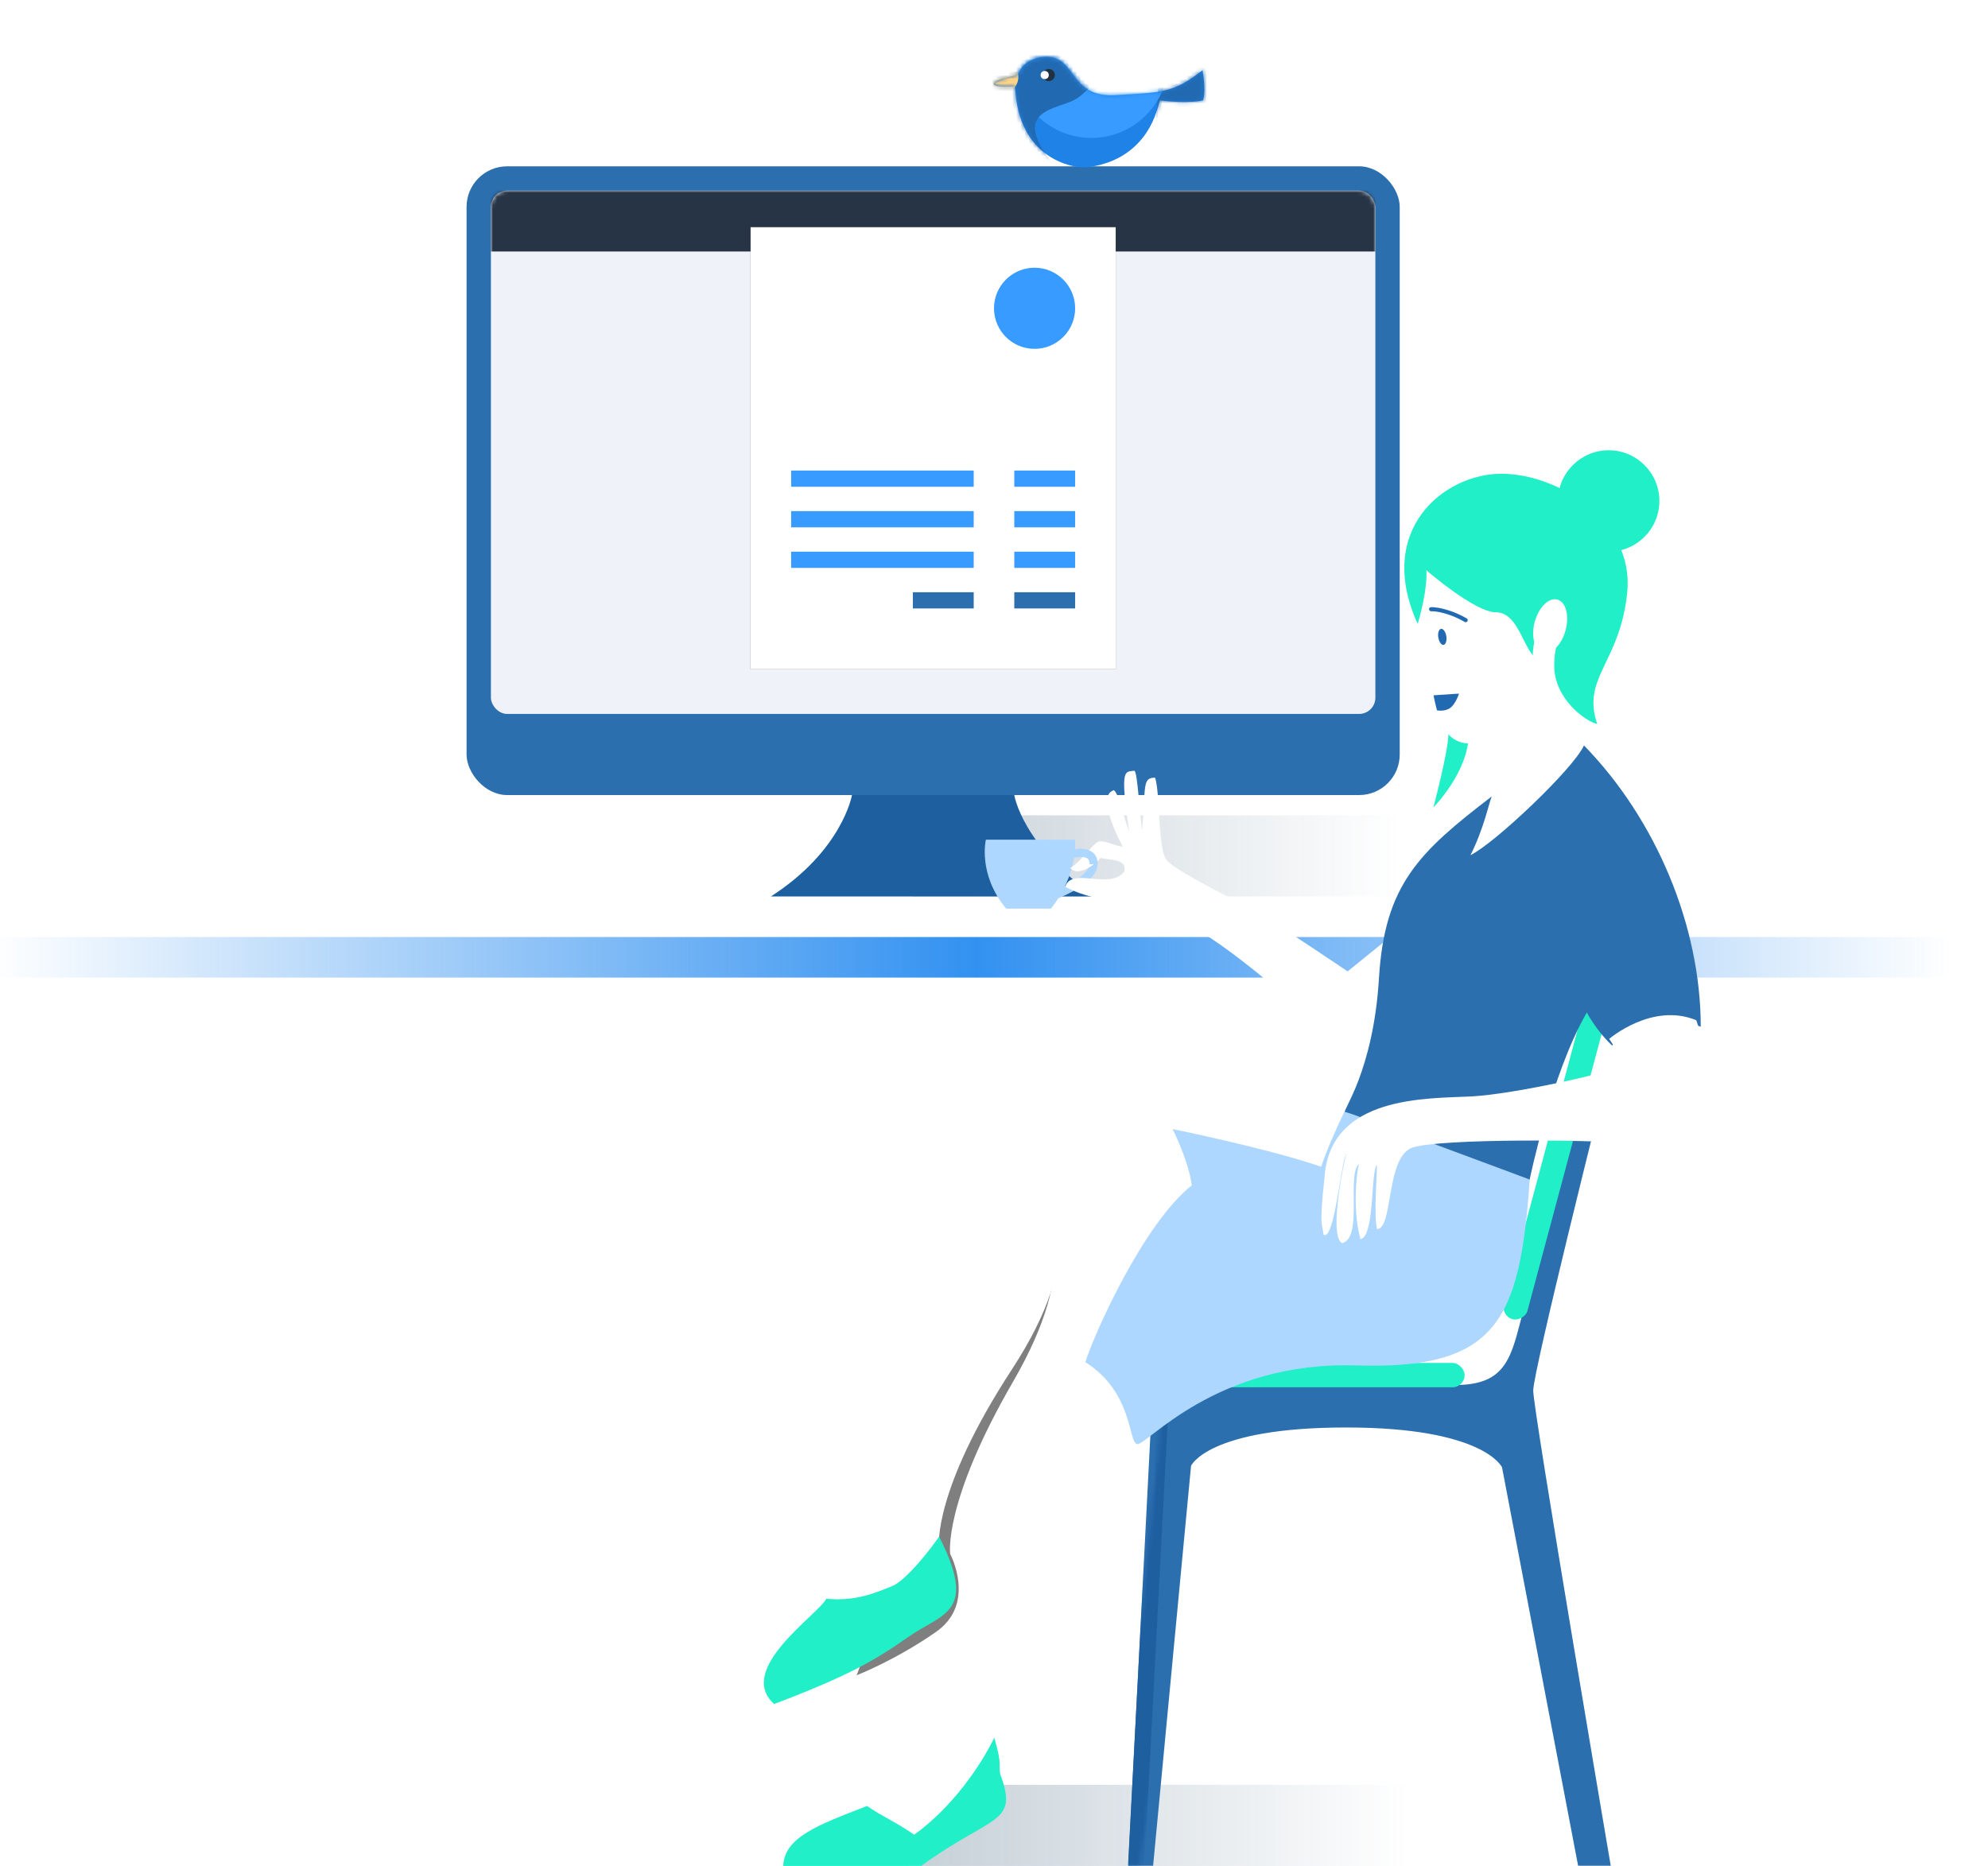 <svg xmlns="http://www.w3.org/2000/svg" xmlns:xlink="http://www.w3.org/1999/xlink" width="490" height="460" viewBox="0 0 490 460"><defs><linearGradient id="b" x1="97.752%" x2="0%" y1="50%" y2="50%"><stop offset="0%" stop-color="#3291F0" stop-opacity="0"/><stop offset="49.779%" stop-color="#3291F0"/><stop offset="100%" stop-color="#3291F0" stop-opacity="0"/></linearGradient><linearGradient id="c" x1="100%" x2="0%" y1="50%" y2="50%"><stop offset="0%" stop-color="#1E4664" stop-opacity="0"/><stop offset="100%" stop-color="#1E4664" stop-opacity=".25"/></linearGradient><rect id="d" width="230" height="155" rx="10"/><rect id="f" width="218" height="129" rx="4"/><path id="i" d="M0 0H90V109H0z"/><filter id="h" width="110%" height="108.3%" x="-5%" y="-4.1%" filterUnits="objectBoundingBox"><feOffset in="SourceAlpha" result="shadowOffsetOuter1"/><feGaussianBlur in="shadowOffsetOuter1" result="shadowBlurOuter1" stdDeviation="1.5"/><feColorMatrix in="shadowBlurOuter1" values="0 0 0 0 0.137 0 0 0 0 0.196 0 0 0 0 0.255 0 0 0 0.15 0"/></filter><path id="a" d="M0 20H30V40H0z"/><mask id="j" width="30" height="20" x="0" y="0" fill="#fff"><use xlink:href="#a"/></mask><path id="k" d="M21.777 27.264c-1.646 0-15.833-1.552-16.574-19.984 0 0-5.45.42-5.194-.664.294-1.241 3.956-1.343 6.055-2.377C6.96 1.232 10.475 0 12.821 0c7.627 0 5.605 10.137 17.111 9.452 11.506-.685 14.182-.43 21.475-6.148.908 5.717.097 7.441.097 7.441s-3.424.907-10.66 0c-3.542 15.892-17.42 16.519-19.067 16.519z"/><path id="m" d="M.081 193.946L6.217 74.798s65.717.547 71.725.547c13.562.871 15.944-4.489 18.474-14.275C98.946 51.284 112.633.698 112.633.698l4.948.854s-17.676 70.41-17.676 75.27c0 4.86 19.106 117.124 19.106 117.124h-8.042L92.218 95.733s-4.35-9.827-38.43-9.827c-34.078 0-38.22 9.456-38.22 9.456l-9.35 98.584H.08z"/><path id="p" d="M45.216 170.509c-4.037 2.103-16.035 26.835-18.284 83.645-.49 16.064-3.409 36.872-6.79 44.84 0 0 9.57-3.702 19.593-10.71 10.023-7.008 3.46-19.216 3.46-19.216s-1.796-12.565 15.498-42.441c17.294-29.876 7.498-40.15 7.498-40.15s-16.939-18.072-20.975-15.968z"/><filter id="o" width="124.6%" height="109.3%" x="-6.1%" y="-2.3%" filterUnits="objectBoundingBox"><feOffset dx="3" dy="3" in="SourceAlpha" result="shadowOffsetOuter1"/><feGaussianBlur in="shadowOffsetOuter1" result="shadowBlurOuter1" stdDeviation="1.5"/><feColorMatrix in="shadowBlurOuter1" values="0 0 0 0 0.137 0 0 0 0 0.196 0 0 0 0 0.255 0 0 0 0.25 0"/></filter></defs><g fill="none" fill-rule="evenodd" transform="translate(0 14)"><path fill="url(#b)" d="M0 217H490V227H0z"/><g transform="translate(115 27)"><path fill="url(#c)" transform="translate(110 160)" d="M0 0H120V20H0z"/><path fill="#1E5FA0" d="M95 155h40s1.921 12.5 20 25H75c17.63-11.317 20-25 20-25z"/><mask id="e" fill="#fff"><use xlink:href="#d"/></mask><use fill="#2B6FAF" xlink:href="#d"/><g mask="url(#e)"><g transform="translate(6 6)"><mask id="g" fill="#fff"><use xlink:href="#f"/></mask><use fill="#EFF3F9" xlink:href="#f"/><path fill="#273446" mask="url(#g)" d="M0 0H218V15H0z"/><g mask="url(#g)"><g transform="translate(64 9)"><use fill="#000" filter="url(#h)" xlink:href="#i"/><use fill="#FFF" xlink:href="#i"/><g transform="translate(10 10)"><path fill="#379BFF" d="M0 50H45V54H0z"/><path fill="#379BFF" d="M55 50H70V54H55z"/><path fill="#379BFF" d="M0 60H45V64H0z"/><path fill="#379BFF" d="M55 60H70V64H55z"/><circle cx="60" cy="10" r="10" fill="#379BFF"/><path fill="#379BFF" d="M0 70H45V74H0z"/><path fill="#379BFF" d="M55 70H70V74H55z"/><path fill="#2B6FAF" d="M55 80H70V84H55z"/><path fill="#2B6FAF" d="M30 80H45V84H30z"/><use stroke="#20EFC8" stroke-dasharray="5" stroke-width="2" mask="url(#j)" xlink:href="#a"/></g></g></g></g></g></g><g transform="translate(245)"><mask id="l" fill="#fff"><use xlink:href="#k"/></mask><use fill="#1E82E6" xlink:href="#k"/><path fill="#216AB2" mask="url(#l)" d="M41 -1L56 -1 56 15 40 15z"/><circle cx="24" cy="1" r="19" fill="#379BFF" mask="url(#l)"/><path fill="#216AB2" d="M-4-8h40C33.867-5.34 24.519 8.154 19.905 10.59c-4.614 2.437-15.745 2.565-5.841 15.21L-4 28V-8z" mask="url(#l)"/><circle cx="2" cy="5" r="4" fill="#FFD488" mask="url(#l)"/><circle cx="13.5" cy="4.5" r="1.5" fill="#233241" mask="url(#l)"/><circle cx="12.5" cy="4.5" r="1" fill="#FFF" mask="url(#l)"/></g><g transform="translate(188 97)"><path fill="url(#c)" transform="translate(39 329)" d="M0 0H120V20H0z"/><g transform="translate(90 137)"><g transform="translate(0 18)"><mask id="n" fill="#fff"><use xlink:href="#m"/></mask><use fill="#2B6FAF" xlink:href="#m"/><path fill="#1E5FA0" mask="url(#n)" transform="rotate(3 5.324 131.53)" d="M3.309 68.882L7.339 69.375 7.339 193.923 3.309 194.178z"/></g><rect width="75" height="6" x="8" y="88" fill="#20EFC8" rx="3"/><rect width="79.142" height="6" x="65.497" y="35.999" fill="#20EFC8" rx="3" transform="rotate(105 105.068 38.999)"/></g><path fill="#20EFC8" d="M169 70h5c0 9.248-8.702 18.055-8.702 18.055S169 74.1 169 70z"/><g transform="translate(158 26)"><path fill="#FFF" d="M2.285.684c-.636 3.804 3.687 15.26 0 20.936-3.688 5.674-1.082 4.538 3.603 5.674 2.7 12.056 2.506 23.583 18.107 17.2 2.553 13.04-16.56 43.698-16.56 43.698S36.52 74.205 47.048 60.034c0 0-8.396-20.384-4.357-53.48-1.965.211-33.578 3.856-40.407-5.87z"/><ellipse cx="9.5" cy="20" fill="#216AB2" rx="1" ry="2" transform="rotate(-9 9.5 20)"/><path stroke="#216AB2" stroke-linecap="round" d="M7.124 13.212c-1.762 0 2.51-.572 8.139 2.674"/><path fill="#216AB2" d="M7.334 34.414C10.648 34.153 13.61 34 13.61 34s-.78 2.5-2.146 3.505c-1.367 1.004-3.282.616-3.282.616s-.682-2.695-.848-3.707z"/></g><path fill="#20EFC8" d="M161.434 42.806C150.837 19.6 167.938 5.79 182.074 5.79c14.135 0 32.763 11.864 31.005 29.26-1.758 17.395-11.319 20.918-7.394 32.437-2.891-.645-10.602-6.21-10.602-14.367 0-8.158 3.8-8.784.43-11.992-3.372-3.208-5.725 5.832-5.725 9.43-2.812-3.598-4.123-10.623-9.143-10.623-5.02 0-16.812-10.088-17.084-10.367 0 0 .526 4.114-2.127 13.237z"/><circle cx="208.5" cy="12.5" r="12.5" fill="#20EFC8"/><path fill="#FFF" d="M192.148 49.81c2.054.733 4.587-1.573 5.656-5.15 1.069-3.576.27-7.07-1.785-7.802-2.054-.733-4.586 1.573-5.655 5.15-1.07 3.576-.27 7.07 1.784 7.802z"/><path stroke="#AED7FF" stroke-width="2" d="M75.374 99.753s6.31-2.07 6.157 2.315c-.152 4.384-10.825 8.163-10.825 8.163"/><path fill="#AED7FF" d="M55 96h22s.828 8.5-5.978 17H60c-7.065-8.5-5-17-5-17z"/><path fill="#FFF" d="M161.333 114.562l-17.168 13.904s-18.267-12.32-22.377-14.638c-4.11-2.316-19.935-9.975-22.224-12.787-2.288-2.813-1.508-16.081-2.852-20.33-3.202 0-2.29 2.025-3.202 13.02-.715-5.028-1.133-14.361-1.909-14.727-2.289.366-3.663-1.098-1.283 15.012-2.049-5.789-2.47-8.901-3.749-10.235-.484.313-4.666.683 2.173 13.988-2.173-.354-4.498-1.619-5.874-1.327-1.376.292-4.409 5.044-7.036 6.496 1.729 2.283 5.752-.489 7.418-2.433 2.222.536 6.82.213 5.83 3.413-3.815 4.576-12.864-1.317-14.536 3.69 5.459 2.8 7.751 2.397 14.039 4.443 6.287 2.046 9.71-1.44 29.48 13.74 19.768 15.179 22.175 22.878 25.546 22.878 3.37 0 16.414-14.057 21.992-18.026 5.579-3.969-4.268-16.081-4.268-16.081z"/><path stroke="#AED7FF" stroke-width="2" d="M75.374 99.753s6.31-2.07 6.157 2.315"/><path fill="#FFF" d="M108.847 176.76l-51.173 8.933s-25.27 47.403-20.851 64.371c4.419 16.969 6.645 57.88-12.139 84.814-3.288 15.125 15.407 9.54 15.407 9.54s16.516-8.725 17.583-17.106c-4.323-30.682 6.95-59.642 7.876-76.73.927-17.087-2.233-25.927-2.233-25.927s30.984.898 39.143-1.729c8.16-2.627 18.667-29.886 18.667-29.886l-12.28-16.28z"/><use fill="#000" filter="url(#o)" opacity=".5" xlink:href="#p"/><path fill="#FFF" d="M101.54 167.207s-43.021-14.623-47.57-12.52c-4.55 2.104-25.845 42.657-28.38 99.467-.55 16.064-8.396 25.179-12.208 33.147l20.508-.06 9.549-17.023s-1.543-13.715 17.95-43.591c19.492-29.876 8.45-40.15 8.45-40.15s32.223-6.902 40.785-7.583c8.562-.682-9.083-11.687-9.083-11.687z"/><path fill="#AED7FF" d="M147.214 155.206s-7.15 13.867-9.564 21.419c-12.976-4.478-36.64-9.29-36.64-9.29s4.008 7.898 4.732 13.894c-11.84 9.323-24.044 36.563-26.227 43.564 11.792 7.492 10.523 19.662 12.747 20.218 2.224.556 19.34-20.497 54.002-19.405 34.662 1.093 40.376-10.926 42.785-45.834 2.409-34.908 1.34-25.671 0-31.61-24.824 3.803-41.835 7.044-41.835 7.044z"/><path fill="#2B6FAF" d="M202.41 72.76c-2.453 5.602-21.92 24.099-27.976 27.064 3.293-6.478 4.614-13.078 5.25-14.488-17.808 13.655-26.405 21.66-27.792 44.758-1.388 23.098-9.254 33.036-8.323 33.036.93 0 45.463 16.652 45.463 16.652s5.339-26.057 14.082-41.166c2.825 5.118 6.241 8.122 6.241 8.122s9.42-9.267 21.842-4.634c0-24.76-10.978-51.075-28.788-69.343z"/><path fill="#20EFC8" d="M15.675 283.115C13.608 287.13-6.74 300.481 2.81 309.083c17.803-6.763 24.642-10.6 33.061-16.532 8.419-5.933 17.222-5.756 7.596-24.756-1.81 2.743-8.158 10.91-11.65 12.254-3.49 1.344-8.65 3.845-16.142 3.066zm10.04 51.098c-12.089 4.706-20.684 7.73-20.684 15.176 20.684-.4 26.993-.4 34.014-.4 17.635-12.784 24.066-10.17 19.528-22.542-.577-2.701.584-1.916-1.501-9.058-3.332 6.838-10.282 17.093-19.739 23.913-5.083-3.498-7.599-4.306-11.618-7.089z"/><path fill="#FFF" d="M208.63 145.109s3.422 4.968 3.422 6.314-26.58 7.327-37.424 7.875c-10.844.548-34.523-.3-36.133 19.596-1.372 12.893-.614 11.44-.26 14.49 2.66 1.689 4.266-17.82 5.6-19.957-.657 2.138-4.397 20.366-1.015 22.039 5.22-1.406 1.015-16.872 4.153-19.538-.833 2.966-1.488 12.108.357 18.536 3.566-.56 2.444-16.672 4.061-18.305-.016 3.458-.772 12.197 0 15.846 4.08 0 2.085-17.89 8.79-20.114 6.704-2.224 45.448-2.12 59.205-.679 1.448.152 2.773.182 3.983.103 10.283-.673 12.228-9.205 10.43-17.388-2.008-9.147-2.44-9.427-3.697-13.414-10.863-4.52-21.473 4.596-21.473 4.596z"/></g></g></svg>